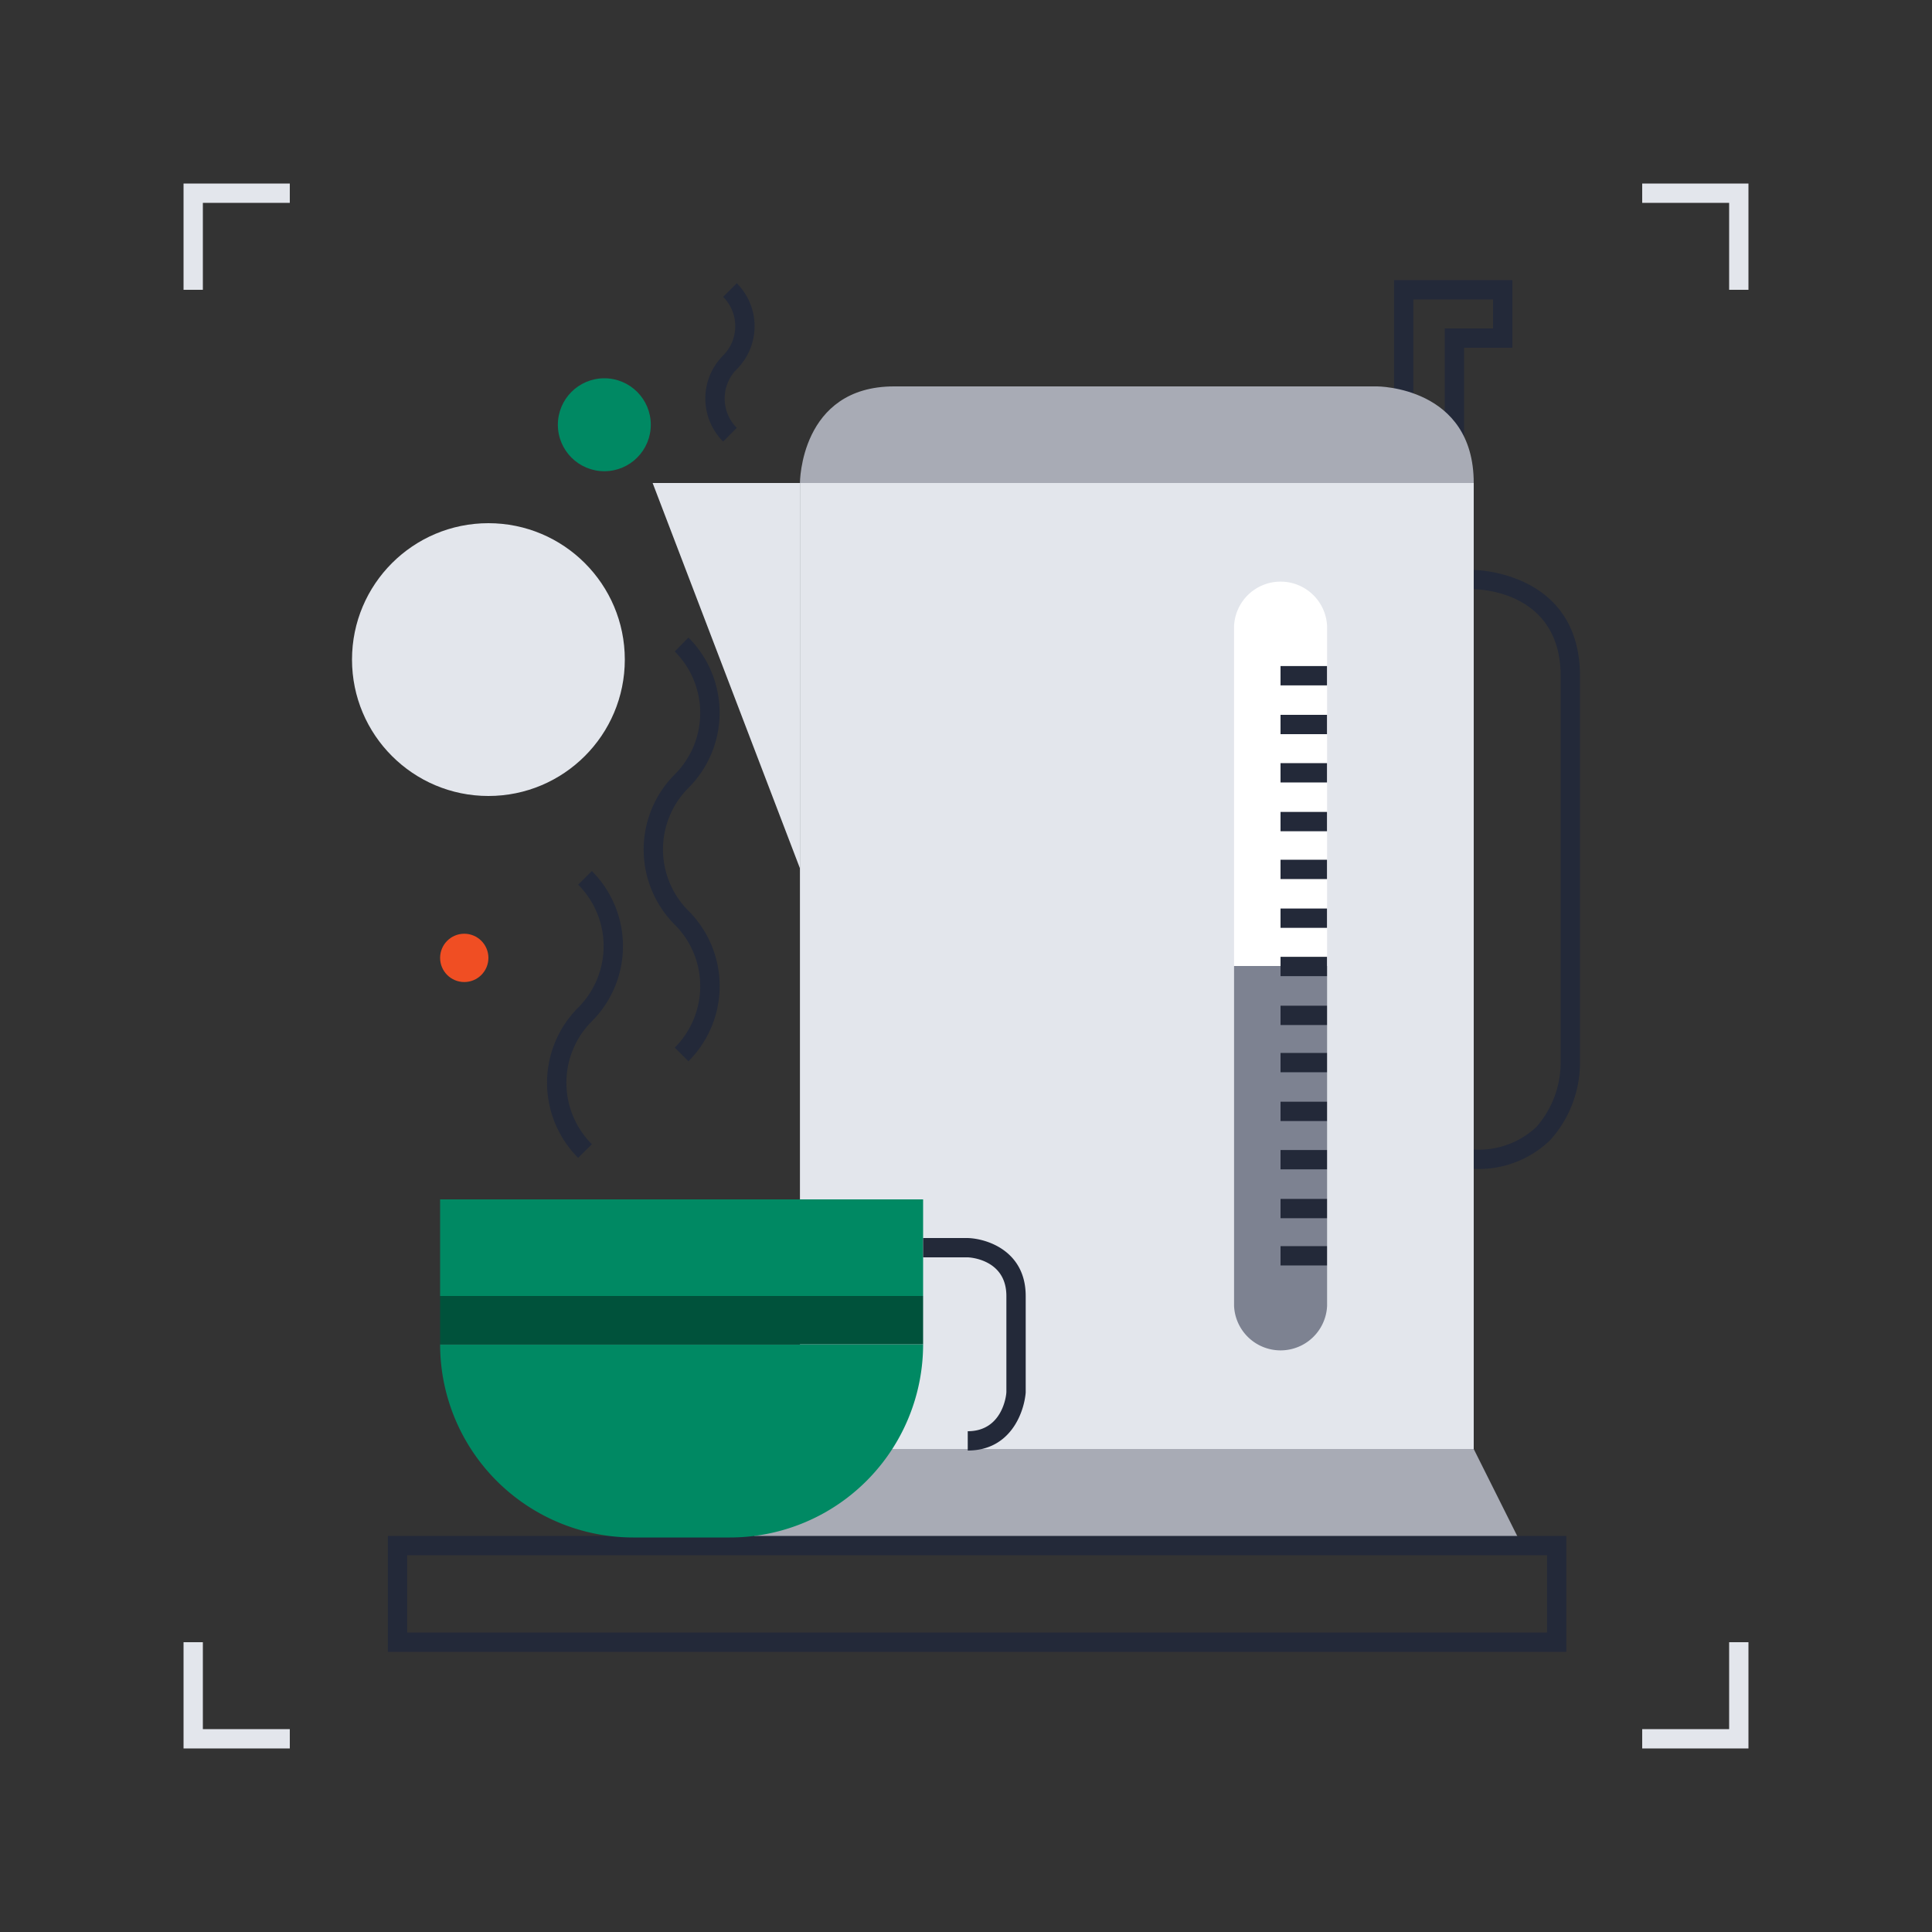 <svg id="Layer_1" data-name="Layer 1" xmlns="http://www.w3.org/2000/svg" viewBox="0 0 200 200"><rect x="0" y="0" width="200" height="200" fill="#333333" stroke="none"/><defs><style>.cls-1{fill:#e3e6ec}.cls-2{fill:#232939}.cls-3{fill:#a8abb5}.cls-4{fill:#fff}.cls-5{fill:#7d8291}.cls-6{fill:#1fcce8}.cls-7{fill:#008963}.cls-8{fill:#f04e23}.cls-9{fill:#00523b}</style></defs><title>onas_10</title><path class="cls-1" d="M21 30h-2V19h11v2h-9v9zm9 151H19v-11h2v9h9v2zm151 0h-11v-2h9v-9h2v11zm0-151h-2v-9h-9v-2h11v11z"/><path class="cls-2" d="M151.56 50h-2V34h5v-3h-8.25v18.25h-2V29h12.25v7h-5v14z"/><path class="cls-3" d="M77.56 160l5.25-10h69.75l5 10h-80z"/><path class="cls-2" d="M162.15 171h-122v-12h122zm-120-2h118v-8h-118z"/><path class="cls-1" d="M82.81 50h69.75v100H82.81z"/><path class="cls-3" d="M82.81 50s0-10 9.75-10h50s10 0 10 10z"/><path class="cls-1" d="M82.81 50H67.56l15.25 39.89V50z"/><path class="cls-2" d="M74.86 45.71a6.3 6.3 0 0 1 0-8.91 4.3 4.3 0 0 0 0-6.07l1.41-1.41a6.29 6.29 0 0 1 0 8.9 4.3 4.3 0 0 0 0 6.07zm77.7 75.29v-2a8.73 8.73 0 0 0 6.5-2.35 10.16 10.16 0 0 0 2.5-6.63V70c0-8.9-8.63-9-9-9v-2c.11 0 11 .13 11 11v40a12 12 0 0 1-3.06 8 10.62 10.62 0 0 1-7.94 3z"/><path class="cls-4" d="M137.38 64.81a4.82 4.82 0 0 0-9.63 0V100h9.63z"/><path class="cls-5" d="M127.75 100v35.19a4.82 4.82 0 0 0 9.63 0V100z"/><path class="cls-2" d="M132.56 68.95h4.81v2h-4.81zm0 5.05h4.81v2h-4.81zm0 5h4.81v2h-4.81zm0 5.05h4.81v2h-4.81zm0 4.95h4.81v2h-4.81zm0 5.05h4.81v2h-4.81zm0 5h4.81v2h-4.81zm0 5.06h4.81v2h-4.81zm0 4.89h4.81v2h-4.81zm0 5.05h4.81v2h-4.81zm0 5h4.81v2h-4.81zm0 5.06h4.81v2h-4.81zm0 4.89h4.81v2h-4.81z"/><circle class="cls-6" cx="60.06" cy="70" r="2.5"/><circle class="cls-1" cx="50.56" cy="68.28" r="14.12"/><circle class="cls-7" cx="62.56" cy="43.97" r="4.81"/><circle class="cls-8" cx="48.06" cy="99.16" r="2.5"/><path class="cls-7" d="M45.56 139.16a20 20 0 0 0 20 20h10a20 20 0 0 0 20-20z"/><path class="cls-9" d="M45.56 134.16h50v5h-50z"/><path class="cls-7" d="M45.56 124.16h50v10h-50z"/><path class="cls-2" d="M100.18 150.16v-2c3.56 0 4-3.66 4-4.08v-9.92c0-3.83-3.87-4-4-4h-4.62v-2h4.62c2.1.07 6 1.41 6 6v10c-.18 2.12-1.61 6-6 6zm-40.33-30.3a11 11 0 0 1 0-15.55 9 9 0 0 0 0-12.73l1.42-1.41a11 11 0 0 1 0 15.55 9 9 0 0 0 0 12.73zm11.42-10l-1.42-1.41a9 9 0 0 0 0-12.73 11 11 0 0 1 0-15.55 9 9 0 0 0 0-12.73L71.27 66a11 11 0 0 1 0 15.56 9 9 0 0 0 0 12.73 11 11 0 0 1 0 15.57z"/></svg>